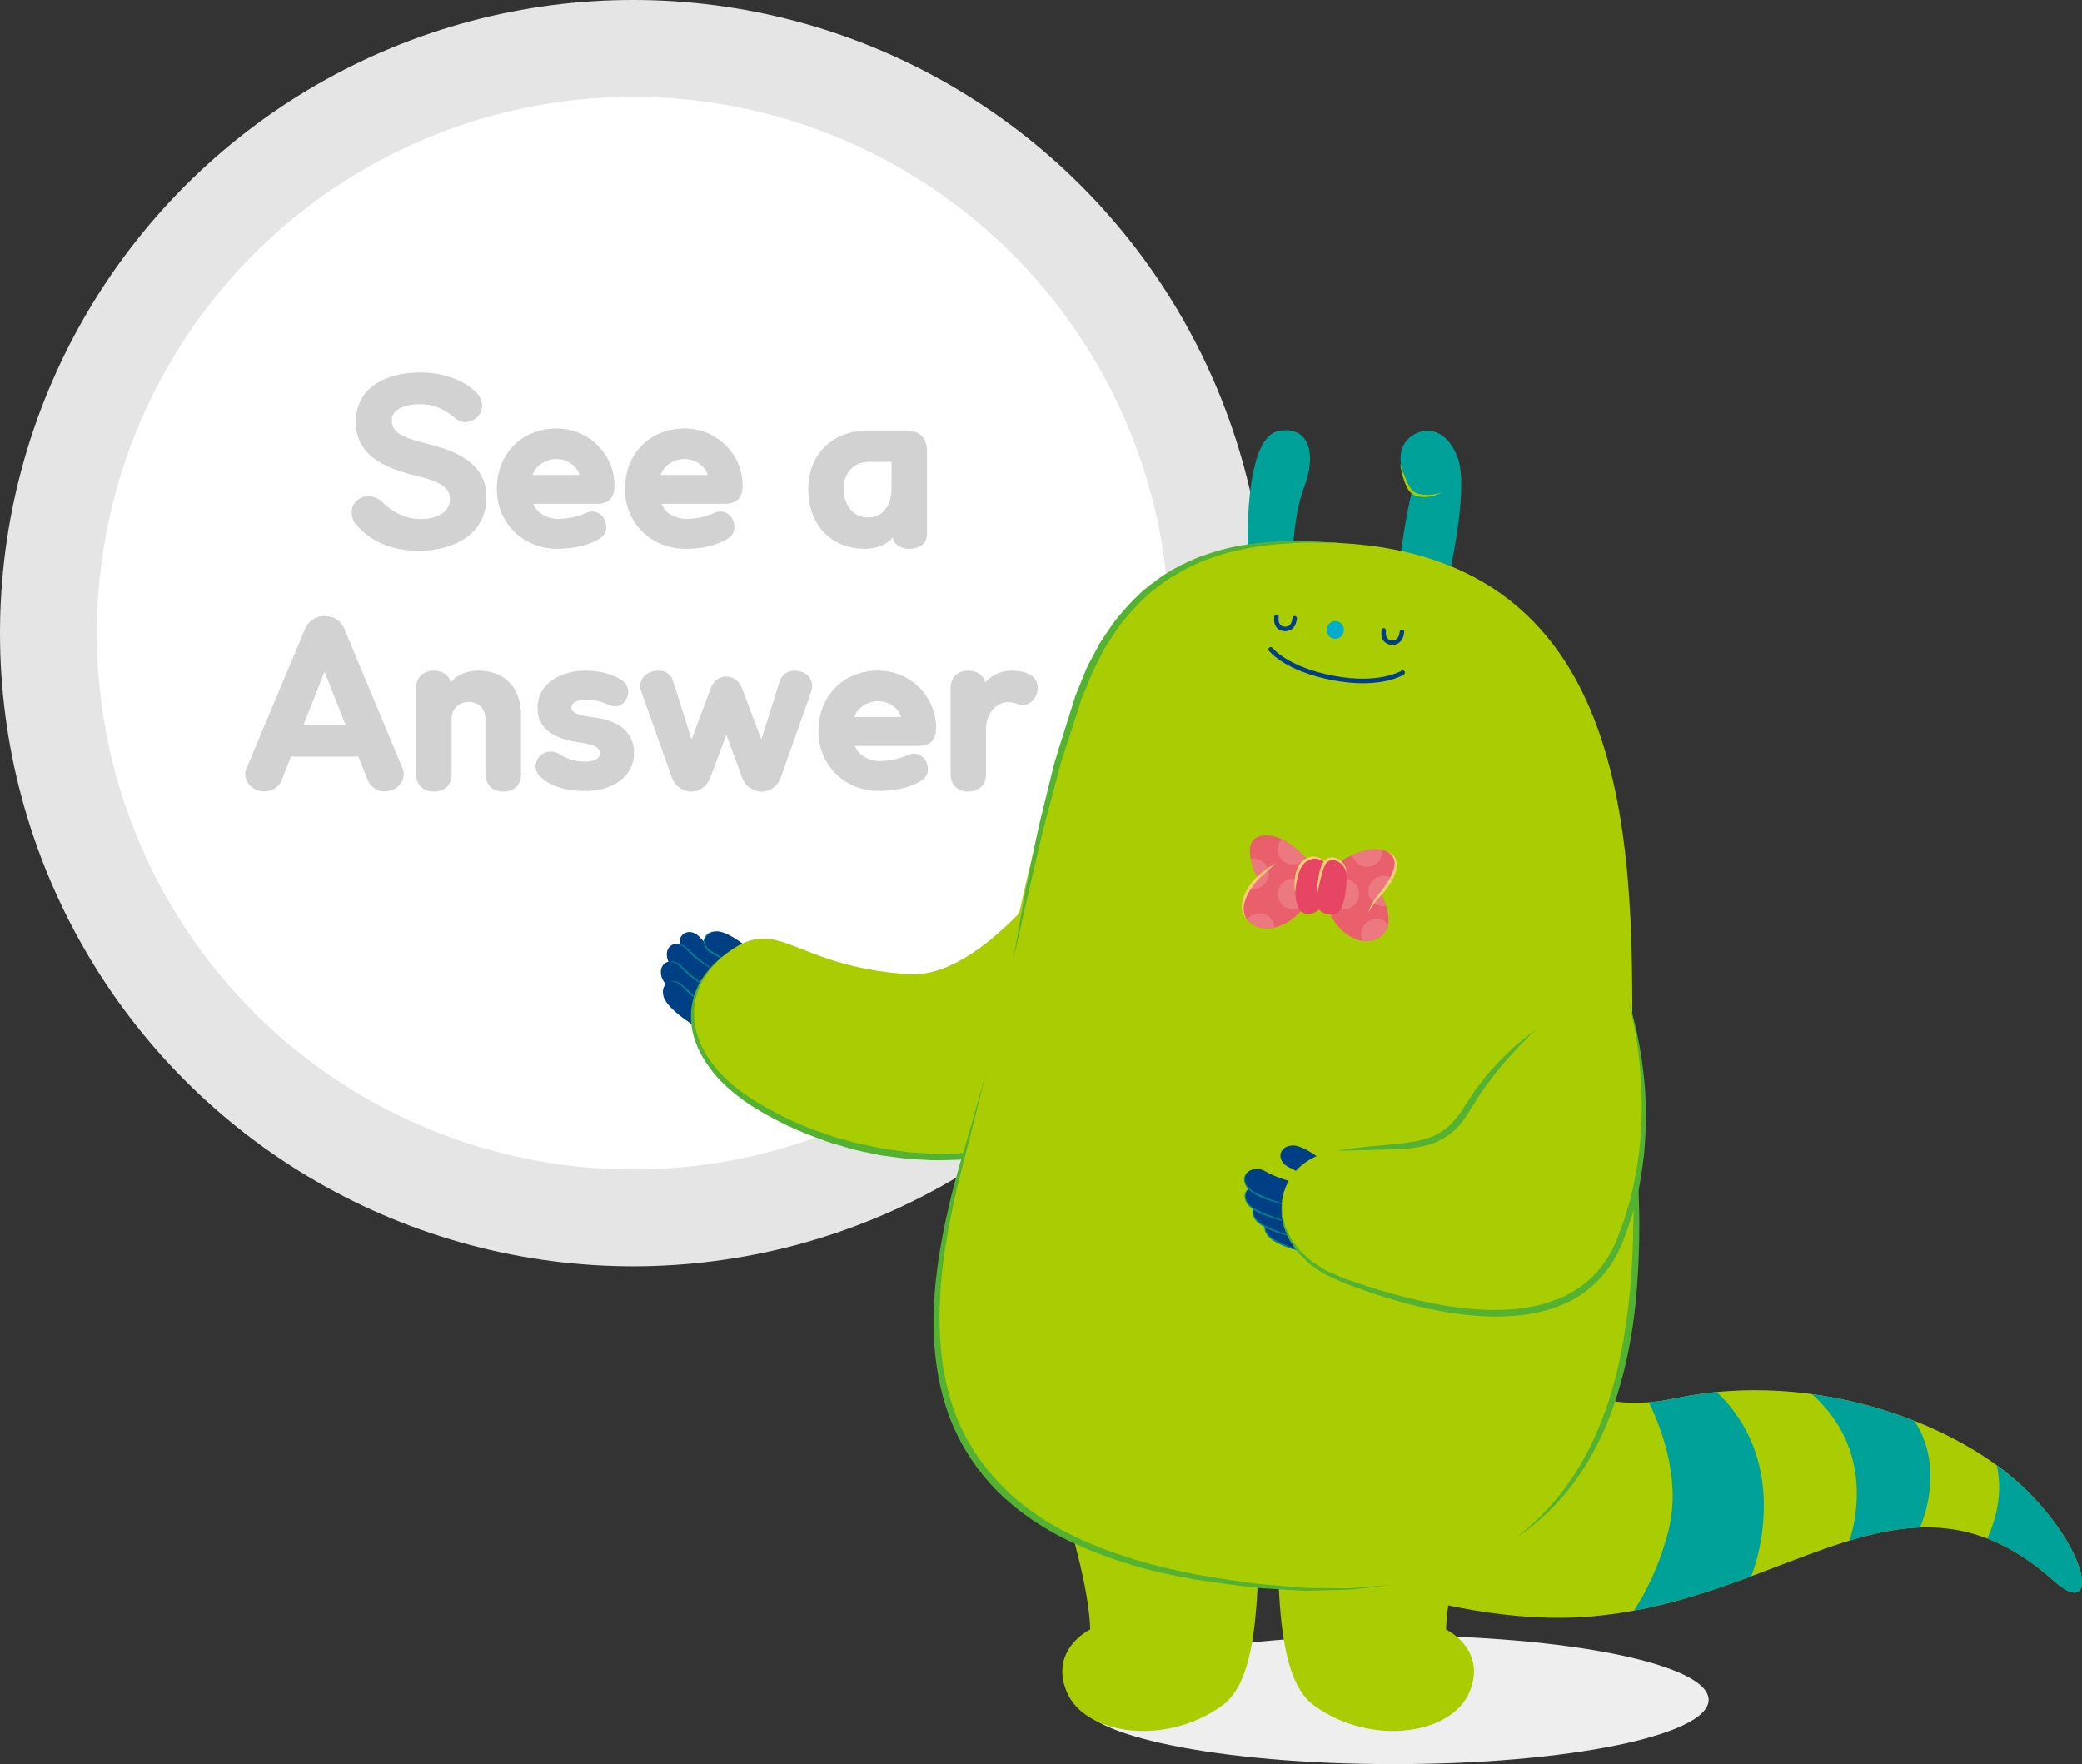 <?xml version="1.0" encoding="utf-8"?>
<!-- Generator: Adobe Illustrator 16.0.0, SVG Export Plug-In . SVG Version: 6.00 Build 0)  -->
<!DOCTYPE svg PUBLIC "-//W3C//DTD SVG 1.1//EN" "http://www.w3.org/Graphics/SVG/1.1/DTD/svg11.dtd">
<svg version="1.1" id="레이어_1" xmlns="http://www.w3.org/2000/svg" xmlns:xlink="http://www.w3.org/1999/xlink" x="0px"
	 y="0px" width="171.956px" height="145.689px" viewBox="0 0 171.956 145.689" enable-background="new 0 0 171.956 145.689"
	 xml:space="preserve">
<rect x="0" y="0" width="171.956" height="145.689" fill="#333333" stroke="none"/>
<g>
	<path fill="#FFFFFF" d="M52.29,100.579c26.67,0,48.291-21.62,48.291-48.29C100.581,25.62,78.96,4,52.29,4S4,25.62,4,52.289
		C4,78.959,25.62,100.579,52.29,100.579"/>
	<circle fill="none" stroke="#E5E5E6" stroke-width="8" cx="52.29" cy="52.29" r="48.29"/>
	<path fill="#EEEEEF" d="M141.12,140.379c0,2.933-11.639,5.311-25.996,5.311s-25.995-2.378-25.995-5.311s11.638-5.309,25.995-5.309
		S141.12,137.446,141.12,140.379"/>
	<path fill="#AACC03" d="M103.321,127.017c0,0,15.162,7.634,28.191,6.471c16.393-1.462,26.008-13.777,38.148-2.9
		c3.453,3.095,3.224-1.951-2.155-7.384c-5.38-5.435-17.39-10.242-29.283-7.698c-11.894,2.546-18.624-10.03-18.624-10.03"/>
	<path fill="#00A199" d="M145.645,125.396c0.34-5.432-2.041-8.732-3.86-10.437c-1.183,0.113-2.373,0.292-3.562,0.546
		c-0.701,0.149-1.38,0.243-2.043,0.294c1.194,2.47,2.657,6.614,1.609,10.661c-0.754,2.907-1.862,5.063-2.844,6.556
		c3.507-0.646,6.703-1.723,9.69-2.837C145.131,128.89,145.524,127.305,145.645,125.396"/>
	<path fill="#00A199" d="M159.363,123.152c0.312-2.632-0.408-4.537-1.257-5.816c-2.588-1.021-5.453-1.799-8.469-2.207
		c1.684,1.47,3.875,4.248,3.709,8.68c-0.049,1.335-0.283,2.471-0.605,3.427c1.982-0.601,3.909-1.014,5.824-1.083
		C158.92,125.344,159.219,124.355,159.363,123.152"/>
	<path fill="#00A199" d="M167.505,123.202c-0.743-0.75-1.615-1.486-2.591-2.194c0.285,1.244,0.32,2.781-0.229,4.591
		c-0.164,0.537-0.353,1.021-0.557,1.463c1.807,0.697,3.639,1.829,5.531,3.525C173.114,133.682,172.884,128.637,167.505,123.202"/>
	<path fill="#003F84" d="M59.146,80.905c0,0-2.651-1.518-2.971-2.685c-0.176-0.641,0.101-1.092,0.519-1.214
		c0.346-0.102,0.786,0.021,1.15,0.441c0.809,0.934,2.153,1.668,2.153,1.668"/>
	<path fill="#003F84" d="M58.096,81.88c0,0-2.651-1.519-2.971-2.685c-0.176-0.642,0.1-1.093,0.519-1.215
		c0.345-0.101,0.785,0.021,1.151,0.442c0.807,0.933,2.153,1.668,2.153,1.668"/>
	<path fill="#00848F" d="M55.645,77.981c0,0,0.062-0.012,0.17-0.033c0.055-0.013,0.12-0.024,0.199-0.007
		c0.075,0.015,0.177,0.006,0.261,0.054c0.086,0.045,0.186,0.085,0.28,0.146c0.084,0.073,0.173,0.15,0.264,0.23
		c0.174,0.159,0.359,0.329,0.543,0.498c0.17,0.191,0.378,0.325,0.556,0.476c0.182,0.148,0.356,0.28,0.516,0.383
		c0.304,0.221,0.513,0.363,0.513,0.363s-0.232-0.102-0.556-0.299c-0.166-0.094-0.348-0.219-0.541-0.36
		c-0.189-0.146-0.415-0.277-0.589-0.458c-0.179-0.181-0.356-0.36-0.523-0.529c-0.082-0.079-0.162-0.156-0.238-0.229
		c-0.084-0.059-0.175-0.1-0.253-0.146c-0.081-0.048-0.165-0.048-0.235-0.075c-0.07-0.028-0.138-0.027-0.193-0.02
		C55.707,77.979,55.645,77.981,55.645,77.981"/>
	<path fill="#003F84" d="M57.605,83.338c0,0-2.651-1.519-2.972-2.686c-0.176-0.641,0.102-1.092,0.52-1.214
		c0.345-0.101,0.786,0.021,1.151,0.441c0.808,0.933,2.152,1.668,2.152,1.668"/>
	<path fill="#00848F" d="M55.153,79.438c0,0,0.063-0.011,0.171-0.033c0.055-0.013,0.119-0.023,0.199-0.007
		c0.075,0.015,0.176,0.006,0.261,0.055c0.086,0.045,0.187,0.085,0.28,0.146c0.084,0.073,0.172,0.15,0.264,0.23
		c0.174,0.159,0.359,0.328,0.543,0.497c0.169,0.191,0.377,0.326,0.556,0.477c0.182,0.147,0.355,0.279,0.514,0.382
		c0.305,0.222,0.515,0.363,0.515,0.363s-0.232-0.102-0.557-0.299c-0.164-0.093-0.348-0.218-0.539-0.36
		c-0.191-0.145-0.415-0.276-0.591-0.458c-0.179-0.18-0.355-0.359-0.523-0.528c-0.082-0.08-0.162-0.156-0.238-0.229
		c-0.084-0.061-0.175-0.102-0.253-0.148c-0.079-0.047-0.164-0.047-0.233-0.075c-0.072-0.027-0.14-0.026-0.195-0.02
		C55.217,79.436,55.153,79.438,55.153,79.438"/>
	<path fill="#003F84" d="M57.775,84.979c0,0-2.651-1.519-2.971-2.687c-0.175-0.64,0.1-1.091,0.52-1.213
		c0.345-0.101,0.784,0.021,1.15,0.441c0.808,0.933,2.153,1.669,2.153,1.669"/>
	<path fill="#00848F" d="M55.323,81.081c0,0,0.062-0.012,0.17-0.033c0.056-0.014,0.12-0.024,0.199-0.007
		c0.075,0.015,0.177,0.006,0.262,0.054c0.085,0.045,0.186,0.084,0.28,0.146c0.083,0.073,0.172,0.15,0.264,0.23
		c0.174,0.159,0.359,0.329,0.543,0.498c0.17,0.191,0.377,0.325,0.555,0.477c0.182,0.146,0.356,0.279,0.515,0.382
		c0.305,0.221,0.515,0.363,0.515,0.363s-0.232-0.103-0.557-0.299c-0.164-0.094-0.348-0.218-0.539-0.361s-0.416-0.276-0.591-0.457
		c-0.179-0.182-0.355-0.36-0.523-0.529c-0.082-0.079-0.162-0.156-0.237-0.229c-0.084-0.06-0.176-0.1-0.254-0.146
		c-0.08-0.048-0.164-0.048-0.234-0.076c-0.071-0.027-0.139-0.026-0.194-0.019C55.387,81.078,55.323,81.081,55.323,81.081"/>
	<path fill="#003F84" d="M62.603,78.98c0,0-2.223-2.097-3.433-2.064c-1.209,0.032-1.381,1.32-0.254,1.822
		c1.126,0.503,2.221,1.576,2.221,1.576"/>
	<path fill="#00848F" d="M59.169,76.917c0,0-0.083,0.018-0.23,0.05c-0.071,0.021-0.17,0.021-0.252,0.087
		c-0.079,0.063-0.201,0.087-0.267,0.196c-0.039,0.047-0.081,0.096-0.122,0.146c-0.021,0.063-0.041,0.127-0.062,0.194
		c-0.033,0.063-0.014,0.137-0.011,0.209c0.005,0.071-0.001,0.147,0.044,0.215c0.032,0.068,0.06,0.141,0.096,0.209l0.164,0.173
		c0.102,0.126,0.272,0.176,0.404,0.269c0.305,0.181,0.6,0.342,0.875,0.517c0.258,0.197,0.505,0.377,0.706,0.539
		c0.388,0.343,0.623,0.595,0.623,0.595s-0.267-0.219-0.672-0.533c-0.205-0.154-0.452-0.32-0.712-0.505
		c-0.273-0.161-0.589-0.317-0.88-0.479c-0.145-0.107-0.323-0.169-0.434-0.312l-0.172-0.2c-0.039-0.077-0.069-0.159-0.102-0.237
		c-0.044-0.076-0.038-0.163-0.041-0.245c-0.001-0.082-0.017-0.164,0.022-0.236c0.026-0.073,0.052-0.145,0.077-0.214
		c0.049-0.054,0.096-0.108,0.141-0.157c0.076-0.119,0.217-0.139,0.308-0.192c0.095-0.058,0.188-0.049,0.262-0.062
		C59.084,76.926,59.169,76.917,59.169,76.917"/>
	<path fill="#AACC03" d="M92.635,63.926c0,0-9.563,17.064-17.591,16.53c-9.871-0.656-10.733-5.238-15.362-1.464
		c-4.03,3.287-3.27,8.653,2.916,12.385c9.622,5.805,24.915,6.508,31.395-3.898"/>
	<path fill="#53B232" d="M59.682,78.992c0,0-0.143,0.137-0.407,0.391c-0.273,0.247-0.635,0.651-1.008,1.22
		c-0.396,0.554-0.717,1.337-0.879,2.256c-0.151,0.924-0.052,2.006,0.367,3.078c0.416,1.072,1.144,2.117,2.085,3.048
		c0.948,0.925,2.111,1.734,3.37,2.441c1.288,0.729,2.633,1.37,4.07,1.896c0.719,0.265,1.441,0.536,2.193,0.727l1.118,0.316
		c0.375,0.098,0.759,0.162,1.139,0.245l1.14,0.244l1.15,0.161c0.384,0.051,0.766,0.114,1.147,0.151l1.149,0.07
		c0.764,0.07,1.522,0.053,2.271,0.03c0.75,0.011,1.485-0.083,2.208-0.165c0.728-0.048,1.424-0.221,2.111-0.354
		c0.695-0.106,1.344-0.325,1.982-0.522c0.316-0.104,0.637-0.181,0.937-0.304c0.297-0.128,0.589-0.257,0.877-0.382
		c0.289-0.126,0.57-0.249,0.85-0.368c0.271-0.137,0.52-0.3,0.772-0.444c1.035-0.546,1.86-1.228,2.618-1.803
		c0.703-0.633,1.277-1.237,1.751-1.729c0.827-1.093,1.3-1.718,1.3-1.718s-0.443,0.647-1.225,1.78
		c-0.452,0.515-1.002,1.151-1.687,1.824c-0.37,0.31-0.763,0.638-1.177,0.984c-0.201,0.184-0.43,0.342-0.676,0.483
		c-0.24,0.149-0.487,0.305-0.738,0.462c-0.255,0.151-0.506,0.326-0.777,0.471c-0.281,0.13-0.566,0.264-0.857,0.399
		c-0.291,0.135-0.586,0.272-0.886,0.413c-0.303,0.133-0.629,0.22-0.949,0.335c-0.646,0.218-1.305,0.457-2.011,0.586
		c-0.698,0.158-1.412,0.328-2.152,0.388c-0.738,0.089-1.489,0.191-2.254,0.188c-0.764,0.029-1.538,0.054-2.316-0.012
		c-0.389-0.02-0.78-0.041-1.171-0.061c-0.392-0.036-0.78-0.098-1.172-0.146l-1.175-0.153l-1.162-0.241
		c-0.387-0.087-0.777-0.157-1.159-0.259l-1.137-0.333c-0.763-0.199-1.496-0.483-2.225-0.759c-1.457-0.547-2.859-1.231-4.122-1.962
		c-1.302-0.733-2.466-1.602-3.427-2.586c-0.95-0.988-1.684-2.096-2.091-3.23c-0.418-1.133-0.469-2.279-0.266-3.229
		c0.211-0.947,0.578-1.729,1.005-2.274c0.405-0.559,0.789-0.95,1.071-1.183C59.534,79.122,59.682,78.992,59.682,78.992"/>
	<path fill="#AACC03" d="M85.071,116.142c0,0,4.773,12.278,4.975,18.424c0,0-3.379,1.609-1.955,5.125
		c1.422,3.515,8.028,4.596,12.814,1.188c2.811-1.999,3.145-8.058,3.038-17.234"/>
	<path fill="#AACC03" d="M124.408,116.142c0,0-4.776,12.278-4.978,18.424c0,0,3.381,1.609,1.957,5.125
		c-1.422,3.515-8.029,4.596-12.814,1.188c-2.811-1.999-3.146-8.058-3.039-17.234"/>
	<path fill="#00A199" d="M119.298,49.18c0,0,2.168-8.505,1.088-11.402c-1.321-3.54-4.493-2.196-4.688-0.296
		c-0.192,1.898,0.904,3.145,0.904,3.145s-0.886,3.548-1.145,7.649"/>
	<path fill="#00A199" d="M103.069,45.662c0,0-0.441-9.582,2.58-10.083c2.59-0.43,3.057,2.075,2.064,4.644
		c-0.994,2.569-0.985,6.59-0.985,6.59"/>
	<path fill="#AACC03" d="M119.098,40.654c0,0-0.068,0.034-0.182,0.092c-0.116,0.063-0.297,0.127-0.523,0.197
		c-0.23,0.056-0.511,0.114-0.832,0.1c-0.314-0.007-0.688-0.069-1.002-0.313c-0.298-0.273-0.423-0.607-0.538-0.896
		c-0.11-0.294-0.184-0.565-0.239-0.793c-0.109-0.456-0.146-0.745-0.146-0.745s0.105,0.3,0.253,0.713
		c0.174,0.414,0.368,1.087,0.81,1.548c0.252,0.199,0.584,0.275,0.877,0.301c0.295,0.035,0.567,0.005,0.795-0.021
		c0.228-0.041,0.41-0.077,0.533-0.122C119.026,40.677,119.098,40.654,119.098,40.654"/>
	<path fill="#AACC03" d="M98.946,130.283c-26.105-4.664-22.877-22.624-18.984-36.141c2.58-8.957,4.532-23.835,9.152-36.663
		c4.625-12.834,14.711-12.985,21.449-12.643c26.235,1.333,24.146,28.899,24.246,44.582
		C134.885,101.162,140.938,137.788,98.946,130.283"/>
	<path fill="#AACC03" d="M134.809,89.419c0.054,8.225,3.039,28.651-9.601,37.579"/>
	<path fill="#53B232" d="M134.809,89.419c0,0,0.037,0.633,0.1,1.739c0.063,1.107,0.201,2.684,0.303,4.583
		c0.1,1.897,0.213,4.119,0.174,6.501c-0.037,2.382-0.188,4.927-0.558,7.45c-0.185,1.262-0.456,2.51-0.75,3.73
		c-0.329,1.212-0.669,2.403-1.112,3.519c-0.417,1.123-0.921,2.17-1.455,3.13c-0.541,0.954-1.098,1.835-1.687,2.589
		c-0.286,0.385-0.569,0.746-0.867,1.064c-0.289,0.327-0.563,0.637-0.849,0.9c-0.543,0.557-1.064,0.987-1.492,1.342
		c-0.421,0.363-0.801,0.587-1.036,0.769c-0.241,0.171-0.371,0.263-0.371,0.263s0.123-0.101,0.353-0.289
		c0.224-0.196,0.578-0.449,0.98-0.828c0.407-0.376,0.9-0.828,1.409-1.405c0.269-0.275,0.524-0.595,0.791-0.932
		c0.276-0.329,0.55-0.688,0.817-1.078c0.556-0.76,1.074-1.642,1.578-2.596c0.492-0.959,0.948-2.003,1.355-3.107
		c0.422-1.099,0.746-2.273,1.057-3.471c0.278-1.206,0.529-2.438,0.703-3.687c0.389-2.486,0.566-5.007,0.628-7.373
		s0.056-4.58,0.005-6.479c-0.037-1.899-0.068-3.483-0.091-4.592C134.787,90.053,134.809,89.419,134.809,89.419"/>
	<path fill="#AACC03" d="M115.037,130.877c-4.369,0.67-9.668,0.554-16.09-0.593c-26.106-4.665-22.879-22.624-18.985-36.142
		l1.472-5.474"/>
	<path fill="#53B232" d="M115.036,130.877c0,0-1.094,0.129-3.008,0.355c-0.958,0.105-2.133,0.075-3.479,0.128
		c-0.677,0.04-1.391-0.014-2.144-0.058c-0.753-0.048-1.546-0.098-2.372-0.149c-1.65-0.157-3.419-0.437-5.309-0.698
		c-1.851-0.352-3.838-0.733-5.813-1.384c-1.98-0.629-3.994-1.414-5.913-2.479c-1.914-1.063-3.729-2.417-5.233-4.08
		c-1.498-1.664-2.669-3.622-3.423-5.689c-0.741-2.075-1.1-4.229-1.207-6.309c-0.116-2.084,0.051-4.096,0.305-5.98
		c0.259-1.885,0.622-3.646,1.005-5.257c0.381-1.612,0.802-3.069,1.186-4.357c0.39-1.282,0.697-2.413,0.967-3.338
		c0.531-1.854,0.834-2.912,0.834-2.912s-0.269,1.068-0.739,2.937c-0.24,0.935-0.509,2.072-0.859,3.37
		c-0.34,1.299-0.712,2.766-1.07,4.374c-0.696,3.213-1.34,7.043-1.124,11.139c0.117,2.039,0.482,4.138,1.213,6.146
		c0.744,2.002,1.888,3.883,3.345,5.486c1.443,1.618,3.2,2.945,5.066,3.998c1.871,1.053,3.849,1.839,5.799,2.47
		c1.949,0.646,3.886,1.065,5.744,1.451c1.854,0.291,3.623,0.603,5.257,0.788c0.821,0.068,1.608,0.134,2.356,0.197
		c0.748,0.068,1.459,0.144,2.127,0.126c1.336-0.01,2.508,0.059,3.467-0.017C113.938,130.971,115.036,130.877,115.036,130.877"/>
	<path fill="#AACC03" d="M110.563,44.837c-6.738-0.344-16.826-0.191-21.449,12.643c-2.562,7.112-4.062,14.937-5.462,21.979"/>
	<path fill="#53B232" d="M110.563,44.837c0,0-0.194-0.005-0.561-0.012c-0.365-0.01-0.9-0.019-1.582-0.012
		c-0.68,0-1.508,0.024-2.449,0.097c-0.473,0.041-0.976,0.07-1.498,0.155c-0.527,0.067-1.078,0.134-1.645,0.26
		c-1.145,0.195-2.348,0.57-3.58,1.043c-1.207,0.534-2.454,1.173-3.582,2.068c-1.172,0.836-2.173,1.953-3.118,3.125
		c-0.438,0.613-0.851,1.258-1.263,1.9c-0.348,0.684-0.725,1.354-1.049,2.051c-0.293,0.709-0.586,1.419-0.879,2.126
		c-0.237,0.737-0.477,1.473-0.711,2.203c-0.449,1.464-0.996,2.881-1.321,4.298c-0.375,1.407-0.737,2.767-1.081,4.056
		c-0.327,1.295-0.594,2.532-0.863,3.668c-0.265,1.138-0.506,2.182-0.721,3.105c-0.208,0.927-0.39,1.733-0.539,2.399
		c-0.3,1.33-0.469,2.09-0.469,2.09s0.135-0.768,0.372-2.109c0.248-1.341,0.548-3.268,1.037-5.554c0.24-1.146,0.475-2.39,0.77-3.698
		c0.32-1.305,0.66-2.681,1.01-4.104c0.319-1.435,0.849-2.847,1.286-4.318c0.23-0.731,0.463-1.469,0.695-2.209
		c0.294-0.73,0.59-1.462,0.886-2.196c0.337-0.71,0.729-1.397,1.093-2.093c0.428-0.658,0.857-1.317,1.316-1.943
		c0.982-1.203,2.027-2.346,3.246-3.201c1.168-0.923,2.479-1.542,3.729-2.057c1.276-0.455,2.512-0.804,3.678-0.972
		c1.158-0.213,2.237-0.271,3.188-0.303c0.952-0.029,1.783-0.017,2.464,0.015c0.682,0.023,1.217,0.058,1.581,0.084
		C110.369,44.823,110.563,44.837,110.563,44.837"/>
	<path fill="#00AECB" d="M110.985,52.094c-0.041,0.403-0.389,0.697-0.777,0.657s-0.669-0.398-0.627-0.801s0.389-0.696,0.777-0.656
		S111.028,51.691,110.985,52.094"/>
	<path fill="#003F84" d="M106.157,52.133c-0.032,0-0.064-0.001-0.098-0.005c-0.261-0.021-0.477-0.129-0.623-0.307
		c-0.176-0.214-0.242-0.52-0.197-0.908c0.012-0.101,0.088-0.177,0.207-0.165c0.102,0.014,0.176,0.105,0.164,0.208
		c-0.033,0.279,0.008,0.497,0.116,0.628c0.081,0.101,0.204,0.158,0.366,0.173c0.378,0.028,0.598-0.207,0.654-0.715
		c0.012-0.102,0.092-0.18,0.207-0.165c0.104,0.014,0.176,0.105,0.164,0.208C107.042,51.747,106.685,52.133,106.157,52.133"/>
	<path fill="#003F84" d="M115.014,53.259c-0.031,0-0.064-0.001-0.098-0.004c-0.26-0.021-0.475-0.128-0.621-0.305
		c-0.176-0.216-0.242-0.521-0.199-0.909c0.014-0.102,0.089-0.177,0.208-0.165c0.103,0.014,0.176,0.105,0.165,0.208
		c-0.033,0.279,0.007,0.496,0.115,0.628c0.082,0.1,0.205,0.157,0.363,0.171c0.379,0.024,0.601-0.207,0.657-0.714
		c0.013-0.102,0.093-0.179,0.207-0.165c0.103,0.014,0.177,0.105,0.165,0.208C115.901,52.874,115.544,53.259,115.014,53.259"/>
	<path fill="#003F84" d="M112.573,56.428c-0.712,0-1.542-0.069-2.493-0.248c-3.948-0.746-5.227-2.371-5.278-2.439
		c-0.063-0.082-0.047-0.198,0.033-0.263c0.084-0.06,0.199-0.047,0.264,0.035c0.012,0.015,1.261,1.584,5.051,2.3
		c3.787,0.712,5.579-0.405,5.597-0.417c0.087-0.057,0.202-0.03,0.259,0.056s0.032,0.201-0.055,0.258
		C115.891,55.747,114.816,56.428,112.573,56.428"/>
	<path fill="#003F84" d="M110.194,96.664c0,0-2.224-2.096-3.433-2.063c-1.21,0.032-1.381,1.319-0.255,1.823
		c1.128,0.503,2.221,1.574,2.221,1.574"/>
	<path fill="#003F84" d="M108.463,103.573c0,0-3.2-0.674-3.824-1.676c-0.343-0.55-0.154-1.051,0.264-1.284
		c0.345-0.19,0.846-0.203,1.336,0.088c1.09,0.646,2.703,0.954,2.703,0.954"/>
	<path fill="#00848F" d="M108.463,103.573c0,0-0.355-0.051-0.878-0.179c-0.521-0.136-1.213-0.334-1.875-0.628
		c-0.325-0.156-0.642-0.345-0.894-0.583c-0.254-0.239-0.391-0.558-0.392-0.841c-0.004-0.288,0.158-0.49,0.274-0.588
		c0.119-0.105,0.207-0.138,0.203-0.142c0.004,0.004-0.08,0.045-0.186,0.158c-0.109,0.107-0.225,0.312-0.212,0.571
		c0.006,0.129,0.034,0.26,0.104,0.395c0.068,0.144,0.158,0.256,0.281,0.366c0.244,0.215,0.559,0.389,0.881,0.531
		c0.639,0.31,1.32,0.532,1.834,0.685C108.122,103.472,108.463,103.573,108.463,103.573"/>
	<path fill="#003F84" d="M107.479,102.302c0,0-3.201-0.673-3.824-1.675c-0.342-0.552-0.155-1.052,0.264-1.284
		c0.346-0.192,0.846-0.203,1.337,0.088c1.089,0.645,2.703,0.955,2.703,0.955"/>
	<path fill="#00848F" d="M107.479,102.302c0,0-0.355-0.05-0.879-0.18c-0.52-0.135-1.211-0.334-1.873-0.628
		c-0.326-0.154-0.643-0.345-0.895-0.582c-0.254-0.239-0.391-0.557-0.393-0.841c-0.004-0.288,0.16-0.491,0.274-0.589
		c0.12-0.104,0.208-0.136,0.204-0.14c0.004,0.003-0.081,0.044-0.186,0.157c-0.108,0.106-0.224,0.313-0.213,0.57
		c0.008,0.13,0.035,0.262,0.106,0.396c0.069,0.143,0.157,0.256,0.282,0.366c0.242,0.215,0.556,0.389,0.88,0.53
		c0.638,0.311,1.319,0.532,1.834,0.685C107.135,102.199,107.479,102.302,107.479,102.302"/>
	<path fill="#003F84" d="M106.84,101.017c0,0-3.201-0.673-3.823-1.675c-0.343-0.55-0.156-1.052,0.263-1.284
		c0.346-0.191,0.846-0.202,1.336,0.089c1.09,0.645,2.703,0.953,2.703,0.953"/>
	<path fill="#00848F" d="M106.84,101.017c0,0-0.355-0.05-0.879-0.179c-0.521-0.135-1.213-0.334-1.875-0.628
		c-0.324-0.156-0.641-0.344-0.893-0.582c-0.254-0.24-0.391-0.558-0.393-0.841c-0.004-0.289,0.16-0.491,0.275-0.589
		c0.12-0.104,0.207-0.136,0.203-0.141c0.004,0.005-0.08,0.045-0.186,0.157c-0.108,0.107-0.223,0.313-0.213,0.571
		c0.008,0.13,0.035,0.26,0.105,0.396c0.068,0.144,0.158,0.257,0.282,0.366c0.243,0.214,0.557,0.389,0.881,0.531
		c0.638,0.309,1.319,0.532,1.832,0.684C106.499,100.915,106.84,101.017,106.84,101.017"/>
	<path fill="#003F84" d="M106.787,99.635c0,0-3.2-0.673-3.824-1.676c-0.343-0.55-0.155-1.051,0.265-1.283
		c0.344-0.191,0.846-0.203,1.336,0.089c1.09,0.645,2.703,0.953,2.703,0.953"/>
	<path fill="#00848F" d="M106.787,99.635c0,0-0.356-0.05-0.878-0.178c-0.52-0.136-1.214-0.335-1.874-0.629
		c-0.327-0.156-0.644-0.344-0.894-0.582c-0.254-0.24-0.391-0.558-0.392-0.841c-0.005-0.289,0.157-0.491,0.272-0.589
		c0.121-0.105,0.209-0.136,0.205-0.141c0.004,0.005-0.082,0.045-0.187,0.157c-0.108,0.107-0.224,0.313-0.212,0.571
		c0.006,0.13,0.034,0.26,0.104,0.396c0.071,0.144,0.16,0.257,0.283,0.366c0.244,0.214,0.557,0.389,0.881,0.531
		c0.639,0.31,1.319,0.532,1.834,0.684C106.444,99.533,106.787,99.635,106.787,99.635"/>
	<path fill="#AACC03" d="M134.415,82.391c0,0,3.445,10.152-0.646,20.125c-4.092,9.972-18.736,4.717-22.845,3.22
		c-7.163-2.611-6.208-10.053-0.473-10.695c5.733-0.642,8.489,0.322,10.749-3.542c2.26-3.863,5.629-6.432,5.629-6.432"/>
	<path fill="#53B232" d="M110.45,95.04c0,0,1.266-0.244,3.188-0.412c0.958-0.083,2.082-0.167,3.239-0.367
		c0.574-0.107,1.164-0.251,1.695-0.525c0.529-0.271,1.029-0.623,1.428-1.088c0.213-0.219,0.397-0.468,0.582-0.713
		c0.175-0.264,0.349-0.525,0.519-0.786c0.362-0.522,0.658-1.061,1.052-1.537c0.369-0.488,0.734-0.955,1.119-1.355
		c0.37-0.416,0.731-0.796,1.083-1.129c0.683-0.688,1.323-1.184,1.759-1.538c0.444-0.347,0.713-0.522,0.713-0.522
		s-0.963,0.855-2.233,2.288c-0.653,0.697-1.336,1.59-2.024,2.543c-0.365,0.458-0.664,1.021-1.01,1.545
		c-0.169,0.27-0.34,0.543-0.512,0.815c-0.195,0.268-0.389,0.541-0.619,0.785c-0.45,0.502-1.025,0.895-1.622,1.181
		c-0.601,0.294-1.237,0.434-1.844,0.536c-0.608,0.108-1.196,0.124-1.75,0.151c-0.552,0.016-1.074,0.031-1.556,0.044
		c-0.963,0.026-1.763,0.027-2.324,0.054C110.771,95.029,110.45,95.04,110.45,95.04"/>
	<path fill="#53B232" d="M134.415,82.391c0,0,0.298,0.825,0.648,2.315c0.18,0.745,0.356,1.659,0.522,2.715
		c0.146,1.059,0.302,2.258,0.329,3.575c0.064,1.317,0.005,2.746-0.117,4.254c-0.184,1.499-0.396,3.093-0.883,4.676
		c-0.193,0.806-0.514,1.588-0.795,2.391c-0.139,0.432-0.344,0.782-0.514,1.18c-0.228,0.376-0.42,0.79-0.694,1.137
		c-1.006,1.46-2.508,2.613-4.188,3.244c-1.681,0.65-3.482,0.854-5.223,0.85c-1.742-0.009-3.445-0.229-5.064-0.552
		c-1.621-0.313-3.155-0.751-4.59-1.217c-0.718-0.232-1.41-0.474-2.074-0.719c-0.338-0.127-0.648-0.234-0.988-0.375
		c-0.309-0.144-0.612-0.285-0.91-0.422c-0.3-0.13-0.59-0.271-0.85-0.468c-0.268-0.182-0.526-0.358-0.78-0.53
		c-0.243-0.182-0.435-0.414-0.646-0.609c-0.201-0.205-0.42-0.382-0.558-0.619c-0.312-0.444-0.612-0.853-0.762-1.302
		c-0.085-0.218-0.198-0.414-0.247-0.623c-0.042-0.209-0.082-0.408-0.12-0.598c-0.108-0.375-0.06-0.724-0.065-1.022
		c0.006-0.148-0.002-0.287,0.014-0.411c0.029-0.123,0.056-0.235,0.078-0.336c0.095-0.398,0.145-0.612,0.145-0.612
		s-0.042,0.215-0.119,0.617c-0.019,0.1-0.041,0.212-0.064,0.335c-0.01,0.124,0.004,0.262,0.005,0.41
		c0.017,0.294-0.019,0.637,0.104,1.002c0.045,0.184,0.092,0.377,0.141,0.579c0.056,0.2,0.176,0.391,0.266,0.598
		c0.161,0.43,0.473,0.814,0.79,1.23c0.14,0.225,0.362,0.388,0.563,0.578c0.211,0.181,0.405,0.396,0.646,0.561
		c0.51,0.29,0.962,0.699,1.596,0.922c0.299,0.132,0.605,0.265,0.918,0.4c0.293,0.113,0.642,0.228,0.967,0.343
		c0.668,0.228,1.361,0.451,2.078,0.666c1.434,0.429,2.963,0.819,4.56,1.126c1.597,0.306,3.271,0.508,4.968,0.504
		c1.694-0.008,3.428-0.223,5.012-0.849c1.594-0.586,2.998-1.649,3.957-3.015c0.264-0.328,0.436-0.699,0.653-1.048
		c0.167-0.384,0.392-0.774,0.51-1.148c0.282-0.785,0.601-1.547,0.796-2.337c0.481-1.552,0.734-3.106,0.948-4.583
		c0.155-1.481,0.246-2.894,0.212-4.198c-0.008-1.306-0.109-2.5-0.21-3.557c-0.123-1.055-0.262-1.972-0.411-2.721
		C134.678,83.227,134.415,82.391,134.415,82.391"/>
	<path fill="#003F84" d="M111.209,72.154c-0.06-1.112-1.271-1.606-1.793-0.929"/>
	<path fill="#E9606C" d="M108.272,71.359c0,0-2.006-2.661-4.035-2.345c-2.027,0.317-0.377,3.501-0.377,3.501
		s-1.969,1.981-0.909,3.375s3.597,0.915,4.979-1.312L108.272,71.359z"/>
	<path fill="#EC7980" d="M106.787,71.396c0.435,0,0.815-0.221,1.042-0.553c-0.436-0.469-1.15-1.14-1.979-1.534
		c-0.197,0.223-0.319,0.511-0.319,0.829C105.531,70.833,106.094,71.396,106.787,71.396"/>
	<path fill="#EC7980" d="M104.786,72.154c0-0.693-0.563-1.257-1.256-1.257c-0.08,0-0.158,0.01-0.232,0.023
		c0.164,0.822,0.563,1.595,0.563,1.595s-0.342,0.345-0.663,0.846c0.106,0.029,0.217,0.05,0.332,0.05
		C104.223,73.411,104.786,72.849,104.786,72.154"/>
	<path fill="#EC7980" d="M104.016,75.419c-0.42,0-0.789,0.208-1.018,0.524c0.523,0.64,1.372,0.855,2.268,0.659
		C105.225,75.943,104.684,75.419,104.016,75.419"/>
	<path fill="#EC7980" d="M106.787,72.576c-0.692,0-1.256,0.563-1.256,1.257s0.563,1.257,1.256,1.257
		c0.544,0,1.004-0.348,1.179-0.832l0.063-0.588C107.948,73.054,107.424,72.576,106.787,72.576"/>
	<path fill="#FACD78" d="M102.95,75.892c0,0-0.054-0.073-0.146-0.2c-0.057-0.06-0.083-0.156-0.137-0.258
		c-0.055-0.104-0.065-0.232-0.098-0.371c-0.021-0.28,0.006-0.615,0.121-0.946c0.113-0.331,0.29-0.659,0.493-0.966
		c0.108-0.15,0.222-0.295,0.338-0.433c0.113-0.13,0.245-0.282,0.378-0.381c0.26-0.218,0.516-0.403,0.727-0.571
		c0.207-0.176,0.426-0.271,0.556-0.358c0.136-0.081,0.214-0.127,0.214-0.127s-0.281,0.226-0.674,0.592
		c-0.197,0.185-0.42,0.407-0.674,0.63c-0.137,0.108-0.225,0.229-0.342,0.368c-0.109,0.135-0.213,0.279-0.312,0.425
		c-0.204,0.286-0.381,0.593-0.496,0.898c-0.116,0.303-0.185,0.6-0.187,0.859c0.021,0.126,0.01,0.252,0.044,0.351
		c0.03,0.1,0.038,0.198,0.084,0.265C102.911,75.811,102.95,75.892,102.95,75.892"/>
	<path fill="#E9606C" d="M110.061,71.588c0,0,2.609-2.074,4.494-1.26c1.883,0.813-0.513,3.482-0.513,3.482s1.412,2.412,0.037,3.497
		c-1.377,1.083-3.713-0.015-4.495-2.519L110.061,71.588z"/>
	<path fill="#EC7980" d="M112.903,71.585c0.694,0,1.256-0.563,1.256-1.257c0-0.045-0.008-0.086-0.012-0.128
		c-0.816-0.18-1.717,0.076-2.465,0.416C111.815,71.171,112.309,71.585,112.903,71.585"/>
	<path fill="#EC7980" d="M110.989,75.09c0.694,0,1.258-0.563,1.258-1.256c0-0.695-0.563-1.259-1.258-1.259
		c-0.592,0-1.084,0.411-1.217,0.961l-0.029,0.188c-0.002,0.036-0.01,0.072-0.01,0.109C109.733,74.527,110.295,75.09,110.989,75.09"
		/>
	<path fill="#EC7980" d="M113.688,75.892c-0.694,0-1.258,0.562-1.258,1.257c0,0.2,0.053,0.387,0.137,0.556
		c0.545,0.069,1.078-0.055,1.513-0.396c0.332-0.263,0.498-0.603,0.565-0.967C114.414,76.068,114.073,75.892,113.688,75.892"/>
	<path fill="#EC7980" d="M114.932,72.521c-0.192-0.119-0.418-0.192-0.662-0.192c-0.693,0-1.256,0.563-1.256,1.257
		c0,0.695,0.563,1.257,1.256,1.257c0.072,0,0.142-0.01,0.211-0.021c-0.188-0.579-0.438-1.011-0.438-1.011
		S114.567,73.226,114.932,72.521"/>
	<path fill="#FACD78" d="M114.555,70.328c0,0,0.084,0.04,0.237,0.11c0.08,0.025,0.154,0.101,0.25,0.179
		c0.106,0.068,0.163,0.203,0.237,0.334c0.048,0.145,0.088,0.306,0.083,0.48c-0.002,0.171-0.021,0.356-0.081,0.53
		c-0.104,0.357-0.277,0.708-0.479,1.04c-0.211,0.324-0.451,0.628-0.69,0.896c-0.119,0.133-0.233,0.261-0.343,0.382
		c-0.123,0.115-0.189,0.245-0.276,0.356c-0.333,0.448-0.519,0.788-0.519,0.788s0.031-0.09,0.098-0.243
		c0.068-0.151,0.148-0.379,0.305-0.627c0.27-0.53,0.836-1.041,1.208-1.689c0.402-0.617,0.706-1.343,0.558-1.867
		c-0.055-0.113-0.086-0.245-0.168-0.318c-0.071-0.081-0.127-0.166-0.205-0.205C114.633,70.381,114.555,70.328,114.555,70.328"/>
	<path fill="#E74564" d="M109.417,71.226c0,0-0.724-0.865-1.713-0.086c-0.99,0.778-0.91,3.709-0.195,4.18
		c0.713,0.47,1.441-0.197,1.441-0.197s0.334,0.468,1.217,0.403c0.885-0.063,1.099-2.34,1.043-3.371
		C111.15,71.041,109.938,70.547,109.417,71.226"/>
	<path fill="#FACD78" d="M106.971,73.706c0,0-0.008-0.073-0.023-0.2c-0.018-0.126-0.035-0.31-0.033-0.532
		c0.01-0.222,0.021-0.482,0.082-0.758c0.07-0.27,0.153-0.565,0.326-0.828c0.082-0.14,0.191-0.236,0.329-0.356
		c0.124-0.072,0.245-0.143,0.366-0.212c0.146-0.038,0.293-0.097,0.428-0.088c0.137,0.006,0.265,0.006,0.374,0.055
		c0.228,0.061,0.366,0.205,0.464,0.286c0.09,0.092,0.132,0.153,0.132,0.153s-0.223-0.226-0.632-0.301
		c-0.1-0.031-0.21-0.016-0.324-0.009c-0.113,0.007-0.214,0.074-0.33,0.096c-0.115,0.071-0.232,0.147-0.354,0.224
		c-0.066,0.078-0.182,0.174-0.24,0.293c-0.158,0.218-0.248,0.49-0.325,0.742c-0.065,0.257-0.122,0.501-0.153,0.715
		C106.99,73.408,106.971,73.706,106.971,73.706"/>
	<path fill="#FACD78" d="M111.209,72.154c0,0-0.023-0.079-0.063-0.22c-0.025-0.067-0.033-0.161-0.098-0.239
		c-0.061-0.077-0.094-0.18-0.18-0.262c-0.089-0.078-0.158-0.188-0.285-0.241c-0.107-0.08-0.239-0.114-0.373-0.15
		c-0.131-0.011-0.285-0.034-0.402,0.037c-0.137,0.026-0.227,0.162-0.307,0.252c-0.181,0.295-0.254,0.568-0.338,0.874
		c-0.076,0.295-0.148,0.574-0.197,0.817c-0.104,0.486-0.174,0.811-0.174,0.811s-0.008-0.333,0.033-0.832
		c0.026-0.249,0.051-0.54,0.123-0.849c0.063-0.296,0.168-0.669,0.33-0.944c0.124-0.154,0.254-0.309,0.444-0.353
		c0.174-0.085,0.366-0.054,0.532-0.029c0.168,0.043,0.318,0.11,0.435,0.214c0.136,0.078,0.207,0.209,0.293,0.306
		c0.087,0.099,0.11,0.231,0.154,0.323c0.048,0.097,0.038,0.186,0.05,0.258C111.204,72.071,111.209,72.154,111.209,72.154"/>
</g>
<g>
	<path fill="#D2D2D3" d="M37.165,41.22c0-1.025-0.942-1.479-2.741-1.917c-2.926-0.706-5.028-1.816-5.028-4.456
		c0-2.909,2.556-4.086,5.313-4.086c1.648,0,3.447,0.487,4.641,1.665c0.303,0.303,0.471,0.706,0.471,1.093
		c0,0.673-0.605,1.345-1.396,1.345c-0.336,0-0.623-0.151-0.976-0.437c-0.841-0.689-1.665-1.043-2.69-1.043
		c-1.412,0-2.404,0.438-2.404,1.362c0,1.093,1.244,1.479,3.111,1.95c2.505,0.622,4.708,1.732,4.708,4.355
		c0,3.278-2.993,4.439-5.566,4.439c-1.799,0-3.833-0.505-5.263-2.254c-0.218-0.269-0.302-0.622-0.302-0.925
		c0-0.773,0.639-1.328,1.378-1.328c0.354,0,0.807,0.135,1.144,0.471c0.925,0.925,2.051,1.412,3.195,1.412
		C35.803,42.867,37.165,42.447,37.165,41.22z"/>
	<path fill="#D2D2D3" d="M49.259,41.606h-5.196c0.252,0.74,1.076,1.244,2.068,1.244c0.958,0,1.732-0.252,2.354-0.521
		c0.623-0.252,1.194,0.051,1.446,0.572c0.252,0.538,0.219,1.193-0.404,1.58c-0.857,0.538-2.085,0.841-3.498,0.841
		c-2.841,0-4.994-2.135-4.994-4.943c0-2.842,2.001-4.994,4.927-4.994c2.724,0,4.792,2.187,4.792,4.708
		C50.755,41.102,50.302,41.606,49.259,41.606z M47.863,39.219c-0.202-0.723-0.992-1.312-1.9-1.312c-0.908,0-1.749,0.589-1.968,1.312
		H47.863z"/>
	<path fill="#D2D2D3" d="M59.839,41.606h-5.196c0.252,0.74,1.076,1.244,2.068,1.244c0.958,0,1.732-0.252,2.354-0.521
		c0.623-0.252,1.194,0.051,1.446,0.572c0.252,0.538,0.219,1.193-0.404,1.58c-0.857,0.538-2.085,0.841-3.498,0.841
		c-2.841,0-4.994-2.135-4.994-4.943c0-2.842,2.001-4.994,4.927-4.994c2.724,0,4.792,2.187,4.792,4.708
		C61.335,41.102,60.882,41.606,59.839,41.606z M58.443,39.219c-0.202-0.723-0.992-1.312-1.9-1.312c-0.908,0-1.749,0.589-1.968,1.312
		H58.443z"/>
	<path fill="#D2D2D3" d="M74.877,35.553c1.093,0,1.682,0.656,1.682,1.682v6.86c0,0.875-0.673,1.228-1.497,1.228
		c-0.639,0-1.261-0.369-1.329-0.958c-0.403,0.571-1.312,0.958-2.287,0.958c-2.825,0-4.691-2.001-4.691-4.927
		s2.068-4.843,4.893-4.843H74.877z M71.783,38.143c-1.345,0-2.102,0.958-2.102,2.253c0,1.278,0.756,2.338,1.967,2.338
		c1.228,0,1.984-0.875,1.984-2.472v-2.119H71.783z"/>
</g>
<g>
	<path fill="#D2D2D3" d="M29.595,62.48h-5.566l-0.74,1.9c-0.319,0.808-1.177,1.177-2.035,0.875c-0.791-0.27-1.194-1.11-0.908-1.766
		l4.843-11.536c0.286-0.688,0.892-1.076,1.614-1.076c0.791,0,1.362,0.388,1.648,1.076l4.809,11.536
		c0.269,0.672-0.118,1.479-0.891,1.766c-0.841,0.302-1.698-0.085-2.018-0.875L29.595,62.48z M25.072,59.857h3.464l-1.732-4.372
		L25.072,59.857z"/>
	<path fill="#D2D2D3" d="M43.035,63.978c0,0.874-0.622,1.396-1.463,1.396s-1.463-0.521-1.463-1.396v-4.557
		c0-0.841-0.555-1.446-1.396-1.446c-0.824,0-1.413,0.588-1.413,1.396v4.607c0,0.874-0.622,1.396-1.463,1.396
		s-1.463-0.521-1.463-1.396V56.78c0-0.874,0.622-1.396,1.463-1.396c0.689,0,1.244,0.37,1.412,0.976
		c0.488-0.656,1.345-0.976,2.27-0.976c1.799,0,3.515,1.043,3.515,3.733V63.978z"/>
	<path fill="#D2D2D3" d="M49.546,62.229c0-0.471-0.404-0.723-1.564-0.891c-1.648-0.236-3.582-0.791-3.582-2.876
		c0-2.018,1.917-3.077,3.952-3.077c1.21,0,2.337,0.303,3.06,0.824c0.555,0.403,0.589,1.126,0.269,1.614
		c-0.319,0.487-0.807,0.673-1.463,0.37c-0.689-0.32-1.228-0.404-1.883-0.404c-0.773,0-1.143,0.32-1.143,0.64
		c0,0.504,0.756,0.672,2.001,0.841c1.85,0.252,3.178,1.16,3.178,2.926c0,1.934-1.799,3.094-3.851,3.127
		c-1.547,0.034-2.959-0.303-3.884-1.16c-0.488-0.454-0.538-1.126-0.118-1.647c0.403-0.487,1.16-0.605,1.715-0.219
		c0.454,0.319,1.227,0.605,2.068,0.605C49.108,62.901,49.546,62.649,49.546,62.229z"/>
	<path fill="#D2D2D3" d="M58.663,64.229c-0.235,0.656-0.841,1.144-1.564,1.144s-1.362-0.471-1.597-1.127L52.962,57.1
		c-0.236-0.639,0.084-1.412,0.874-1.631c0.824-0.235,1.514,0.017,1.766,0.808l1.514,4.792l1.581-4.221
		c0.235-0.639,0.723-0.976,1.294-0.976c0.572,0,1.06,0.354,1.295,0.976l1.598,4.221l1.497-4.759c0.252-0.79,0.941-1.076,1.765-0.841
		c0.791,0.219,1.093,0.976,0.858,1.631l-2.522,7.13c-0.235,0.673-0.857,1.144-1.597,1.144c-0.723,0-1.345-0.471-1.581-1.127
		l-1.312-3.581L58.663,64.229z"/>
	<path fill="#D2D2D3" d="M75.819,61.606h-5.196c0.252,0.74,1.076,1.244,2.068,1.244c0.958,0,1.732-0.252,2.354-0.521
		c0.622-0.252,1.194,0.051,1.446,0.572c0.252,0.538,0.219,1.193-0.404,1.58c-0.857,0.538-2.085,0.841-3.498,0.841
		c-2.842,0-4.994-2.135-4.994-4.943c0-2.842,2.001-4.994,4.927-4.994c2.724,0,4.792,2.187,4.792,4.708
		C77.315,61.102,76.862,61.606,75.819,61.606z M74.423,59.219c-0.202-0.723-0.992-1.312-1.9-1.312c-0.908,0-1.749,0.589-1.967,1.312
		H74.423z"/>
	<path fill="#D2D2D3" d="M83.255,57.991c-0.958,0-1.816,0.908-1.816,2.22v3.767c0,0.874-0.622,1.396-1.463,1.396
		s-1.463-0.521-1.463-1.396V56.78c0-0.874,0.622-1.396,1.463-1.396c0.689,0,1.245,0.37,1.413,0.976
		c0.488-0.622,1.362-0.976,2.119-0.976c0.689,0,1.261,0.118,1.698,0.421c0.404,0.269,0.673,0.925,0.37,1.631
		c-0.286,0.655-0.975,0.925-1.396,0.757C83.86,58.059,83.557,57.991,83.255,57.991z"/>
</g>
</svg>
